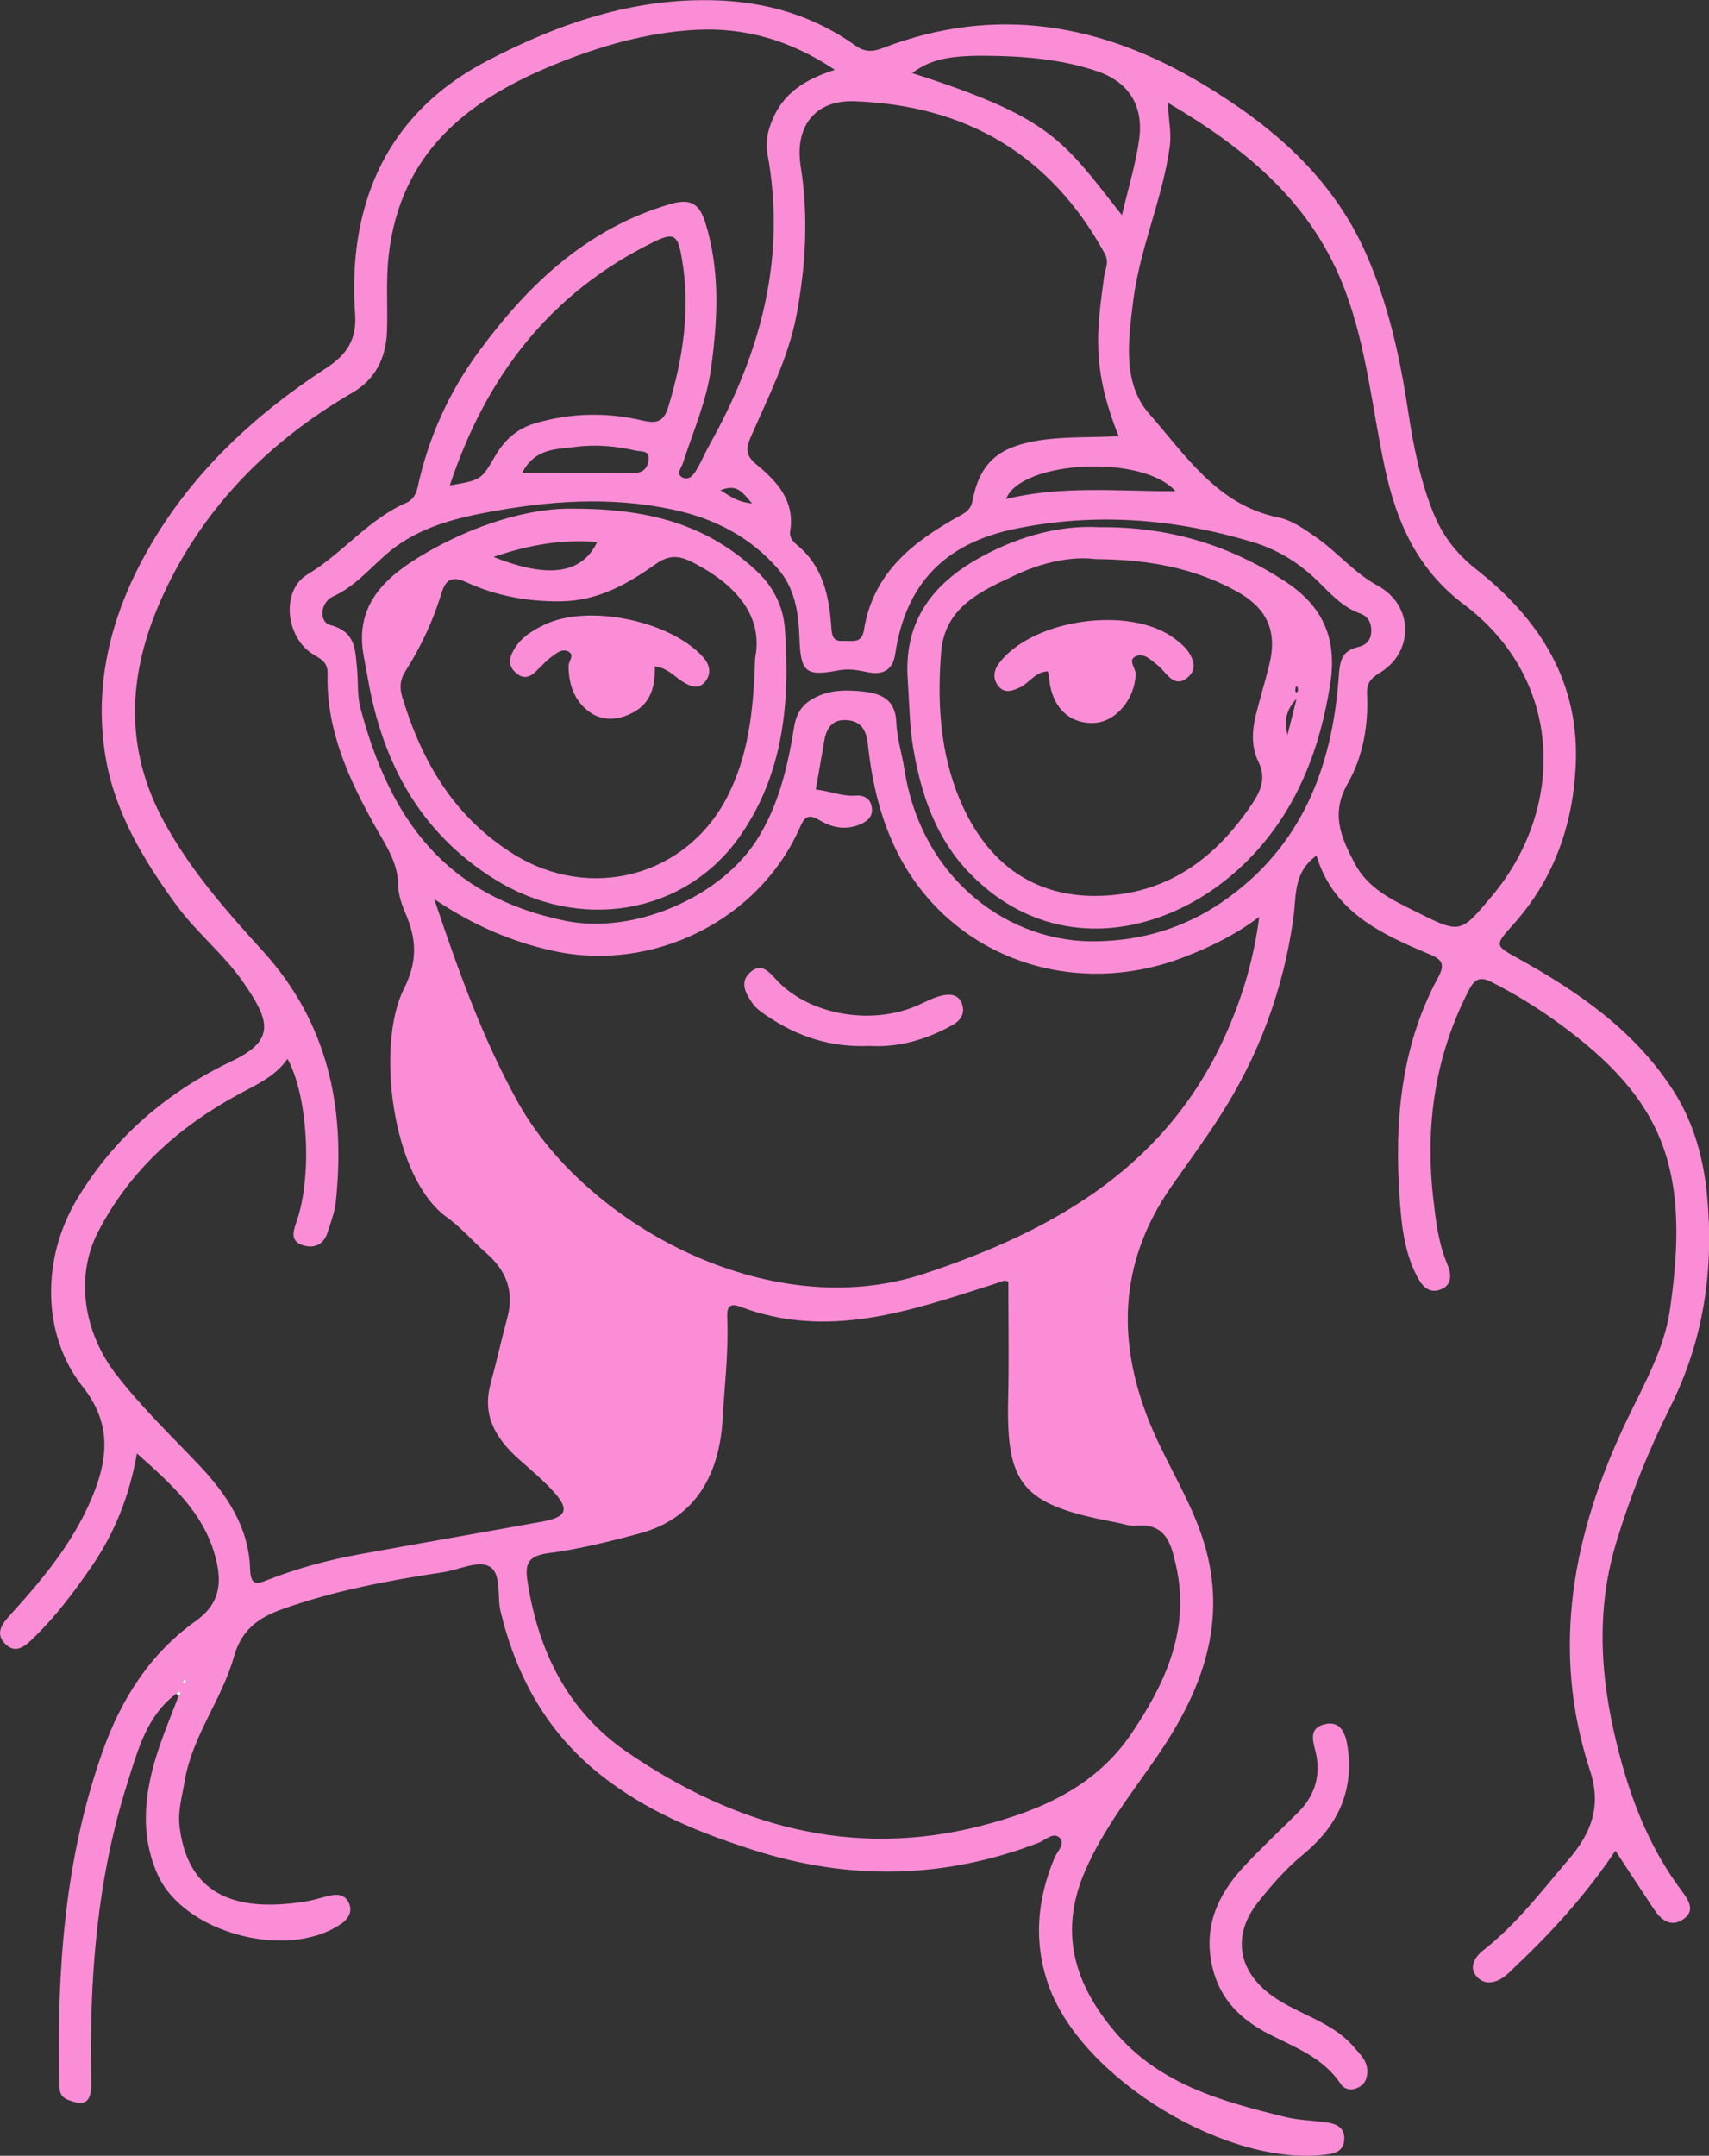 <?xml version="1.0" encoding="utf-8"?>
<!-- Generator: Adobe Illustrator 25.2.2, SVG Export Plug-In . SVG Version: 6.00 Build 0)  -->
<svg version="1.1" id="Calque_1" xmlns="http://www.w3.org/2000/svg" xmlns:xlink="http://www.w3.org/1999/xlink" x="0px" y="0px"
	 viewBox="0 0 205.2 258.69" style="enable-background:new 0 0 205.2 258.69;" xml:space="preserve">
<rect x="0" y="0" width="205.2" height="258.69" fill="#333333" stroke="none"/>
<style type="text/css">
	.st0{fill:#FB8DD6;}
	.st1{fill:#FEFEFE;}
</style>
<path class="st0" d="M21.17,203.24c-3.51,2.61-4.57,6.63-5.79,10.45c-3.75,11.69-4.68,23.75-4.42,35.96
	c0.06,2.64-0.68,3.14-2.74,2.35c-1.02-0.39-1.08-1.06-1.1-1.91c-0.3-13.57,0.61-26.99,5.2-39.92c2.23-6.3,5.73-11.78,11.22-15.68
	c3.06-2.18,3.11-4.87,2.26-7.89c-1.44-5.14-5.23-8.53-9.36-12.19c-0.9,5.12-2.68,9.54-5.42,13.53c-2.06,2.99-4.22,5.9-6.83,8.45
	c-1.08,1.06-2.29,2.27-3.66,0.77c-1.18-1.29-0.14-2.46,0.83-3.52c4.1-4.51,7.94-9.19,10.11-15.02c1.62-4.36,1.6-8.25-1.53-12.2
	c-4.98-6.29-4.93-15.47-0.69-22.53c4.5-7.5,10.89-12.9,18.63-16.58c5.32-2.54,4.46-4.92,1.32-9.45c-2.3-3.33-5.6-5.95-8-9.22
	c-3.97-5.43-7.48-11.24-8.56-18.01c-1.44-8.95,0.88-17.33,5.32-25.01c5.17-8.95,12.61-15.85,21.22-21.46
	c2.5-1.62,3.67-3.48,3.46-6.47c-0.3-4.26-0.04-8.52,1.11-12.67c2.23-8.1,7.43-13.89,14.69-17.69c8.57-4.49,17.59-7.61,27.52-7.29
	c6.16,0.2,11.77,1.87,16.77,5.44c1.14,0.81,2.09,0.74,3.28,0.28c13.55-5.2,26.31-2.93,38.42,4.34c8.28,4.97,15.45,11.08,19.53,20.2
	c2.72,6.1,4.13,12.52,5.12,19.08c0.63,4.11,1.42,8.18,2.99,12.09c1.12,2.8,2.82,4.99,5.16,6.83c7.69,6.04,12.5,13.6,11.96,23.75
	c-0.38,7.17-2.71,13.62-7.62,19.03c-2.15,2.37-2.04,2.41,0.74,3.95c7.28,4.03,14.02,8.7,18.62,15.87c2.45,3.82,3.62,8.14,4.04,12.56
	c0.83,8.81-0.37,17.28-4.41,25.36c-2.63,5.25-4.83,10.73-6.53,16.39c-2.59,8.64-1.78,17.18,0.52,25.71
	c1.54,5.74,3.75,11.15,7.35,15.95c0.81,1.08,1.78,2.45,0.11,3.5c-1.43,0.91-2.58,0-3.41-1.25c-1.54-2.31-3.06-4.64-4.64-7.04
	c-3.51,5.25-7.65,9.79-12.14,14.02c-0.33,0.31-0.64,0.65-0.99,0.93c-1.08,0.89-2.45,1.25-3.43,0.25c-1.14-1.16-0.32-2.46,0.72-3.27
	c3.97-3.1,6.98-7.09,10.22-10.87c2.66-3.1,4-6.32,2.58-10.65c-4.8-14.65-2.05-28.58,4.44-42.13c2.03-4.23,4.45-8.44,5.14-13.13
	c2.44-16.71-0.51-25.18-13.46-34.53c-2.5-1.81-5.12-3.42-7.88-4.82c-1.34-0.69-2.04-0.52-2.76,0.87c-4.1,7.91-5.3,16.28-4.31,25.05
	c0.31,2.7,0.61,5.37,1.7,7.93c0.44,1.04,0.67,2.47-0.85,3.02c-1.39,0.5-2.19-0.43-2.78-1.56c-1.57-2.97-1.89-6.27-2.11-9.48
	c-0.63-9.15,0.15-18.14,4.62-26.41c0.78-1.45,0.66-2.09-0.98-2.77c-5.81-2.44-11.56-5.04-13.62-11.86c-2.79,2.01-2.4,4.77-2.77,7.45
	c-1.19,8.63-4.18,16.68-8.94,24.01c-1.82,2.81-3.8,5.51-5.72,8.26c-6.46,9.26-6.59,19.05-2.27,29.12c1.93,4.49,4.63,8.65,6.11,13.33
	c3.08,9.74-0.18,18.17-5.65,26.07c-3.04,4.39-6.34,8.56-8.52,13.54c-3.22,7.38-1.32,13.6,3.55,19.35
	c5.37,6.35,12.93,8.39,20.54,10.25c1.66,0.4,3.41,0.4,5.1,0.67c1.04,0.17,1.93,0.63,1.91,1.91c-0.03,1.22-0.73,1.7-1.89,1.87
	c-11.8,1.75-29.57-8.92-33.6-20.22c-1.86-5.21-1.41-10.32,0.7-15.36c0.33-0.78,1.35-1.66,0.59-2.4c-0.74-0.72-1.66,0.28-2.46,0.59
	c-11.24,4.33-22.57,4.58-34.06,0.96c-6.7-2.12-13.09-4.71-18.67-9.16c-6.4-5.11-10.03-11.76-11.92-19.56
	c-0.45-1.87,0.19-4.58-1.4-5.41c-1.35-0.7-3.62,0.43-5.49,0.72c-6.54,0.99-13.02,2.2-19.28,4.42c-2.85,1.01-4.92,2.44-5.84,5.72
	c-1.44,5.13-4.99,9.48-5.9,14.86c-0.31,1.85-0.87,3.66-0.62,5.62c1.13,8.9,7.85,10.08,15.25,8.87c1.07-0.18,2.09-0.58,3.16-0.75
	c0.87-0.14,1.64,0.19,1.97,1.09c0.32,0.88-0.05,1.59-0.72,2.17c-0.14,0.12-0.3,0.21-0.45,0.31c-6.42,4.25-18.72,0.95-21.84-6
	c-2.28-5.09-1.54-10.28,0.2-15.38c0.7-2.05,1.54-4.06,2.31-6.09c0.19-0.15,0.4-0.32,0.08-0.53
	C21.48,202.95,21.29,203.14,21.17,203.24z M100.24,8.38c-5.42-3.62-10.92-5.1-16.64-4.8c-5.87,0.3-11.56,1.94-17.05,4.18
	c-10.51,4.28-18.49,10.66-19.88,22.87c-0.35,3.09-0.09,6.16-0.21,9.24c-0.13,3.13-1.43,5.67-4.11,7.23
	c-9.99,5.8-17.87,13.72-22.71,24.18c-4.14,8.94-5.01,18.07,0.07,27.36c3.2,5.85,7.46,10.67,11.85,15.49
	c7.84,8.62,9.96,18.86,8.76,30.08c-0.13,1.24-0.6,2.46-0.98,3.66c-0.47,1.49-1.63,2-3,1.55c-1.56-0.52-1.12-1.7-0.71-2.9
	c1.89-5.48,1.33-15.04-1.11-19.46c-1.47,2.13-3.77,3.11-5.9,4.27c-7.19,3.9-13.05,9.16-16.84,16.49
	c-2.83,5.46-1.66,12.11,2.09,17.01c3.06,3.99,6.65,7.41,10.07,11.02c3.31,3.5,5.93,7.43,6.09,12.4c0.07,2.2,0.91,1.81,2.24,1.29
	c3.55-1.39,7.22-2.36,10.96-3.04c7.29-1.32,14.59-2.59,21.88-3.91c3.01-0.55,3.32-1.48,1.21-3.76c-1.23-1.32-2.63-2.49-3.99-3.7
	c-2.72-2.43-4.48-5.19-3.43-9.06c0.71-2.62,1.29-5.27,2-7.88c0.86-3.14-0.05-5.66-2.46-7.77c-1.63-1.43-3.07-3.12-4.82-4.38
	c-6.61-4.78-8.49-20.64-5.14-27.34c1.7-3.39,1.53-6.01,0.21-9.1c-0.46-1.07-0.87-2.26-0.88-3.4c-0.03-2.7-1.48-4.74-2.71-6.94
	c-3.21-5.73-5.95-11.65-5.77-18.44c0.04-1.42-0.89-1.77-1.82-2.36c-3.24-2.05-3.78-7.62-0.59-9.53c4.23-2.52,7.27-6.6,11.84-8.58
	c0.84-0.36,1.21-1.09,1.39-1.9c1.29-5.93,3.74-11.36,7.32-16.23c5.96-8.11,13.02-14.82,23.04-17.74c2.41-0.7,3.47-0.04,4.19,2.27
	c1.79,5.78,1.47,11.6,0.68,17.44c-0.54,3.98-2.19,7.65-3.4,11.44c-0.16,0.5-0.87,1.23-0.05,1.66c0.82,0.42,1.36-0.32,1.72-0.94
	c0.59-1.01,1.05-2.1,1.62-3.12c6.03-10.83,9.18-22.24,6.89-34.7c-0.28-1.53,0.02-2.83,0.6-4.19C94.06,11.23,96.55,9.56,100.24,8.38z
	 M121.07,153.79c-0.33-0.07-0.43-0.13-0.5-0.11c-0.51,0.16-1.02,0.34-1.54,0.51c-9.85,3.15-19.68,6.57-30.15,2.61
	c-1.65-0.62-1.59,0.54-1.55,1.58c0.14,4-0.34,7.96-0.57,11.94c-0.42,7.23-3.74,12-9.89,13.67c-3.65,0.99-7.36,1.91-11.1,2.4
	c-2.27,0.3-2.75,1.23-2.46,3.17c1.27,8.52,4.84,15.83,12.07,20.75c12.88,8.77,26.91,12.78,42.44,8.78
	c7.09-1.82,13.73-4.68,18.05-11.09c4.09-6.07,7.05-12.48,5.34-20.11c-0.59-2.65-1.22-5.15-4.82-4.81c-0.78,0.07-1.6-0.25-2.4-0.4
	c-11.34-2.1-13.17-4.48-12.94-14.85C121.16,163.13,121.07,158.43,121.07,153.79z M52.14,107.89c2.94,8.74,5.81,16.73,10.01,24.31
	c8.06,14.56,30.04,26.86,48.8,20.65c16-5.3,29.43-13.1,36.46-29.25c1.81-4.16,3.11-8.45,3.79-13.58c-2.99,2.24-5.83,3.57-8.77,4.73
	c-13.26,5.25-27.75,0.35-34.29-11.71c-2.32-4.27-3.42-8.95-3.94-13.75c-0.19-1.69-0.81-2.78-2.57-2.88c-1.84-0.1-2.45,1.12-2.7,2.69
	c-0.3,1.86-0.65,3.71-0.98,5.64c1.65,0.17,3.16,0.86,4.83,0.73c1.01-0.08,1.8,0.41,1.91,1.51c0.11,1.08-0.59,1.61-1.51,1.98
	c-1.67,0.68-3.32,0.34-4.71-0.5C97,97.59,96.61,98.01,96,99.39c-4.93,11.06-17.61,17.31-29.5,14.73
	C61.51,113.03,56.91,111.1,52.14,107.89z M140.21,12.32c0.12,2.2,0.46,3.65,0.25,5.22c-0.86,6.3-3.57,12.15-4.38,18.45
	c-0.6,4.73-1.34,9.97,1.87,13.62c4.36,4.96,8.19,10.99,15.5,12.47c1.7,0.35,3.11,1.38,4.54,2.37c2.6,1.81,4.63,4.32,7.46,5.85
	c4.24,2.29,4.39,7.89,0.26,10.41c-1.05,0.64-1.63,1.24-1.57,2.52c0.19,3.79-0.49,7.58-2.31,10.77c-2.1,3.66-0.8,6.49,0.82,9.59
	c1.6,3.04,4.47,4.37,7.32,5.79c5.38,2.69,5.35,2.69,9.16-1.85c8.8-10.47,8.73-25.91-3.37-35.01c-5.57-4.18-8.06-9.84-9.45-16.24
	c-1.55-7.14-2.18-14.46-4.79-21.39C157.64,24.52,149.86,17.99,140.21,12.32z M134.32,52.34c-3.37-8.33-2.56-12.93-1.76-19.1
	c0.12-0.94,0.67-1.74,0.07-2.84c-6.52-11.87-16.66-17.77-30.03-18.25c-4.78-0.17-7.21,3.07-6.46,7.81
	c0.95,5.96,0.61,11.92-0.5,17.83c-0.99,5.21-3.44,9.92-5.53,14.73c-0.62,1.43-0.48,2.23,0.71,3.21c2.51,2.06,4.65,4.39,4.05,8.07
	c-0.11,0.69,0.37,1.22,0.86,1.62c3.06,2.53,3.81,6.04,4.08,9.73c0.07,1,0.12,1.86,1.43,1.76c1.01-0.07,2.23,0.41,2.49-1.29
	c1.09-6.9,5.95-10.68,11.59-13.77c0.74-0.41,1.26-0.78,1.45-1.75c0.85-4.51,3.1-6.39,7.55-7.18
	C127.58,52.34,130.83,52.54,134.32,52.34z M131.77,112.95c5.39-0.09,10.41-1.62,14.84-4.62c9.54-6.46,13.35-16.07,14.13-27.11
	c0.13-1.87,0.33-3.12,2.34-3.58c0.92-0.21,1.57-0.82,1.57-1.94c0-1.05-0.41-1.75-1.38-2.1c-2.13-0.76-3.58-2.44-5.11-3.93
	c-2.27-2.2-4.86-3.77-7.87-4.66c-9.35-2.79-18.83-3.53-28.42-1.55c-8.52,1.76-13.14,6.69-14.38,15.01c-0.3,2.03-1.58,2.55-3.32,2.19
	c-1.17-0.25-2.29-0.45-3.48-0.22c-3.96,0.76-4.56,0.23-4.7-3.88c-0.1-3.02-0.53-5.98-2.63-8.36C90,64.37,85.71,62.2,80.8,61.15
	c-7.57-1.62-15.11-1.05-22.62,0.39c-4.31,0.82-8.46,2.03-11.86,5.02c-2.02,1.78-3.78,3.85-6.34,5.02c-1.54,0.71-1.73,3.05-0.31,3.43
	c3.08,0.82,2.98,2.96,3.21,5.37c0.14,1.53,0,3.11,0.4,4.59c3.55,13.39,10.25,22.61,24.63,25.53c8.21,1.67,18.75-2.84,23.13-9.98
	c2.53-4.12,3.57-8.69,4.32-13.34c0.32-2,1.36-3.02,3.06-3.73c1.66-0.69,3.39-0.65,5.1-0.48c2.22,0.22,4,0.91,4.1,3.72
	c0.07,1.88,0.68,3.73,0.97,5.6C110.67,105.71,121.37,113.25,131.77,112.95z M54.01,58.25c3.84-0.65,3.78-0.68,5.51-3.63
	c1.08-1.84,2.61-3.21,4.75-3.83c4.27-1.25,8.59-1.34,12.86-0.33c1.86,0.44,2.6,0.06,3.14-1.72c1.75-5.79,2.64-11.61,1.61-17.66
	c-0.49-2.85-0.87-3.28-3.4-2.04C66.13,35.1,58.39,45.05,54.01,58.25z M134.71,25.82c0.78-3.33,1.67-6.18,2.07-9.11
	c0.55-4.02-1.24-6.88-5.09-8.18c-4.31-1.44-8.83-1.81-13.35-1.84c-4.55-0.04-6.73,0.52-8.82,2.08
	C126.26,14.14,127.51,16.69,134.71,25.82z M141.14,58.95c-3.96-4.51-18.61-3.66-20.34,0.93C127.43,58.26,134.09,58.95,141.14,58.95z
	 M62.7,56.74c4.78,0,9.11-0.02,13.45,0.01c1.18,0.01,1.66-0.72,1.73-1.67c0.08-1.08-0.9-0.86-1.56-1.01
	c-2.4-0.56-4.87-0.76-7.28-0.44C66.85,53.93,64.26,53.73,62.7,56.74z M86.51,58.83c1.25,0.78,2.07,1.42,3.8,1.58
	C89.14,59.13,88.56,57.99,86.51,58.83z M22.35,201.65c-0.06-0.06-0.12-0.11-0.18-0.17c-0.07,0.14-0.16,0.27-0.21,0.42
	c-0.01,0.03,0.11,0.11,0.17,0.17C22.2,201.94,22.27,201.8,22.35,201.65z"/>
<path class="st0" d="M161.99,211.43c0.07,4.95-2.21,8.37-5.53,11.11c-2.06,1.7-3.77,3.65-5.4,5.71c-3.15,3.99-2.45,8.26,1.68,11.24
	c3.15,2.27,7.2,3.07,9.84,6.17c0.77,0.9,1.65,1.67,1.59,3.02c-0.04,0.92-0.39,1.53-1.25,1.89c-0.81,0.34-1.54,0.1-1.95-0.51
	c-2.08-3.14-5.44-4.36-8.57-5.96c-3.36-1.71-5.88-4.12-6.81-7.97c-1.16-4.81,0.57-8.71,3.74-12.12c2.09-2.25,4.35-4.35,6.54-6.53
	c2.11-2.1,2.79-4.64,2.04-7.48c-0.37-1.39-0.6-2.61,1.06-3.07c1.74-0.48,2.45,0.72,2.75,2.19
	C161.9,210.01,161.94,210.92,161.99,211.43z"/>
<path class="st1" d="M22.35,201.65c-0.08,0.15-0.15,0.29-0.23,0.43c-0.06-0.06-0.18-0.14-0.17-0.17c0.05-0.15,0.14-0.28,0.21-0.42
	C22.23,201.54,22.29,201.6,22.35,201.65z"/>
<path class="st1" d="M21.17,203.24c0.12-0.09,0.31-0.29,0.35-0.27c0.32,0.21,0.11,0.37-0.08,0.53
	C21.35,203.41,21.26,203.33,21.17,203.24z"/>
<path class="st0" d="M104.39,125.51c-4.66,0.21-8.71-1.14-12.4-3.67c-0.59-0.4-1.22-0.85-1.62-1.42c-0.79-1.13-1.61-2.49-0.36-3.68
	c1.44-1.37,2.38-0.03,3.34,0.97c3.95,4.13,11.42,5.38,16.93,2.89c0.9-0.41,1.8-0.89,2.75-1.12c0.98-0.23,2.07-0.22,2.49,1.02
	c0.38,1.13-0.19,1.96-1.13,2.49C111.23,124.76,107.88,125.72,104.39,125.51z"/>
<path class="st0" d="M68.84,61.04c9.72,0,16.27,2.22,21.85,7.33c2.17,1.98,3.36,4.4,3.55,7.09c0.63,8.81-0.14,17.41-5.44,24.94
	c-6.62,9.39-19.27,11.48-29.5,5.05c-8.89-5.59-13.35-13.9-15.12-23.95c-0.16-0.89-0.32-1.78-0.49-2.67
	c-1.21-6.23,2.57-9.6,7.23-12.35C57.13,62.83,63.85,60.92,68.84,61.04z M90.67,78.96c0.99-4.97-2.21-8.77-7.48-11.47
	c-1.63-0.84-2.85-0.94-4.45,0.19c-3.41,2.42-6.97,4.44-11.45,4.48c-4.01,0.04-7.75-0.67-11.34-2.31c-1.62-0.74-2.43-0.37-2.95,1.35
	c-1,3.31-2.47,6.43-4.33,9.35c-0.63,0.98-0.72,1.96-0.37,3.1c2.36,7.74,6.17,14.33,13.31,18.81c9.22,5.78,20.82,2.76,25.74-6.9
	C89.81,90.73,90.47,85.59,90.67,78.96z M71.7,65.04c-4.37-0.36-8.33,0.39-12.45,1.79C65.81,69.45,69.87,68.89,71.7,65.04z"/>
<path class="st0" d="M131.97,63.26c8.51-0.07,15.72,2.2,22.35,6.52c4.49,2.93,6.25,6.8,5.41,12.24c-1.2,7.74-3.92,14.82-9.21,20.49
	c-8.99,9.64-23.7,13-34.1,2.26c-4.05-4.17-5.86-9.49-6.79-15.13c-0.44-2.68-0.45-5.4-0.64-8.1c-0.5-7.24,3.22-11.76,9.18-14.91
	C122.65,64.25,127.43,63.01,131.97,63.26z M131.52,67.09c-2.68-0.36-6.19,0.33-9.39,1.82c-4.14,1.93-8.69,3.81-9.13,9.37
	c-0.44,5.63-0.18,11.25,1.82,16.6c3.38,9.02,9.9,13.44,18.97,12.51c7.31-0.75,12.59-4.98,16.59-10.99c1.07-1.61,1.65-3.09,0.71-5.01
	c-0.86-1.76-0.77-3.71-0.3-5.59c0.5-2.01,1.11-3.99,1.61-6.01c1.03-4.15-0.34-6.9-4.02-8.89C143.39,68.19,138.06,67.14,131.52,67.09
	z M155.68,83.84c-1.43,1.57-1.41,2.75-1.1,4.38C154.93,86.8,155.2,85.74,155.68,83.84z M155.61,82.37c-0.03,0.17-0.11,0.34-0.08,0.5
	c0.05,0.29,0.21,0.3,0.3,0.03c0.05-0.15-0.02-0.34-0.04-0.5C155.78,82.37,155.68,82.37,155.61,82.37z"/>
<path class="st0" d="M78.62,79.96c0.06,2.39-0.46,4.36-2.54,5.5c-1.79,0.98-3.74,1.15-5.39-0.09c-1.74-1.31-2.43-3.29-2.42-5.49
	c0-0.57,0.78-1.26-0.02-1.69c-0.72-0.39-1.42,0.17-1.98,0.59c-0.72,0.53-1.32,1.22-1.98,1.84c-0.66,0.63-1.39,0.87-2.18,0.26
	c-0.79-0.62-1.11-1.36-0.68-2.37c0.77-1.8,2.33-2.78,3.95-3.55c5.24-2.51,14.94-0.5,18.94,3.78c0.85,0.91,1.15,1.93,0.44,2.94
	c-0.82,1.15-1.85,0.72-2.86,0.08C80.93,81.13,80.15,80.16,78.62,79.96z"/>
<path class="st0" d="M125.82,80.56c-1.53,0.06-2.2,1.37-3.32,1.91c-0.97,0.46-1.94,0.8-2.68-0.21c-0.66-0.89-0.5-1.85,0.19-2.75
	c4.07-5.24,15.66-6.86,20.97-2.92c0.95,0.7,1.83,1.46,2.23,2.65c0.31,0.92-0.03,1.59-0.71,2.14c-0.77,0.63-1.52,0.45-2.18-0.19
	c-0.46-0.44-0.83-0.97-1.32-1.36c-0.77-0.61-1.63-1.52-2.62-1.08c-1.03,0.46,0.01,1.42-0.02,2.16c-0.1,2.97-2.36,5.71-4.97,5.84
	c-2.98,0.14-5.08-1.88-5.4-5.2C125.94,81.22,125.88,80.89,125.82,80.56z"/>
</svg>
